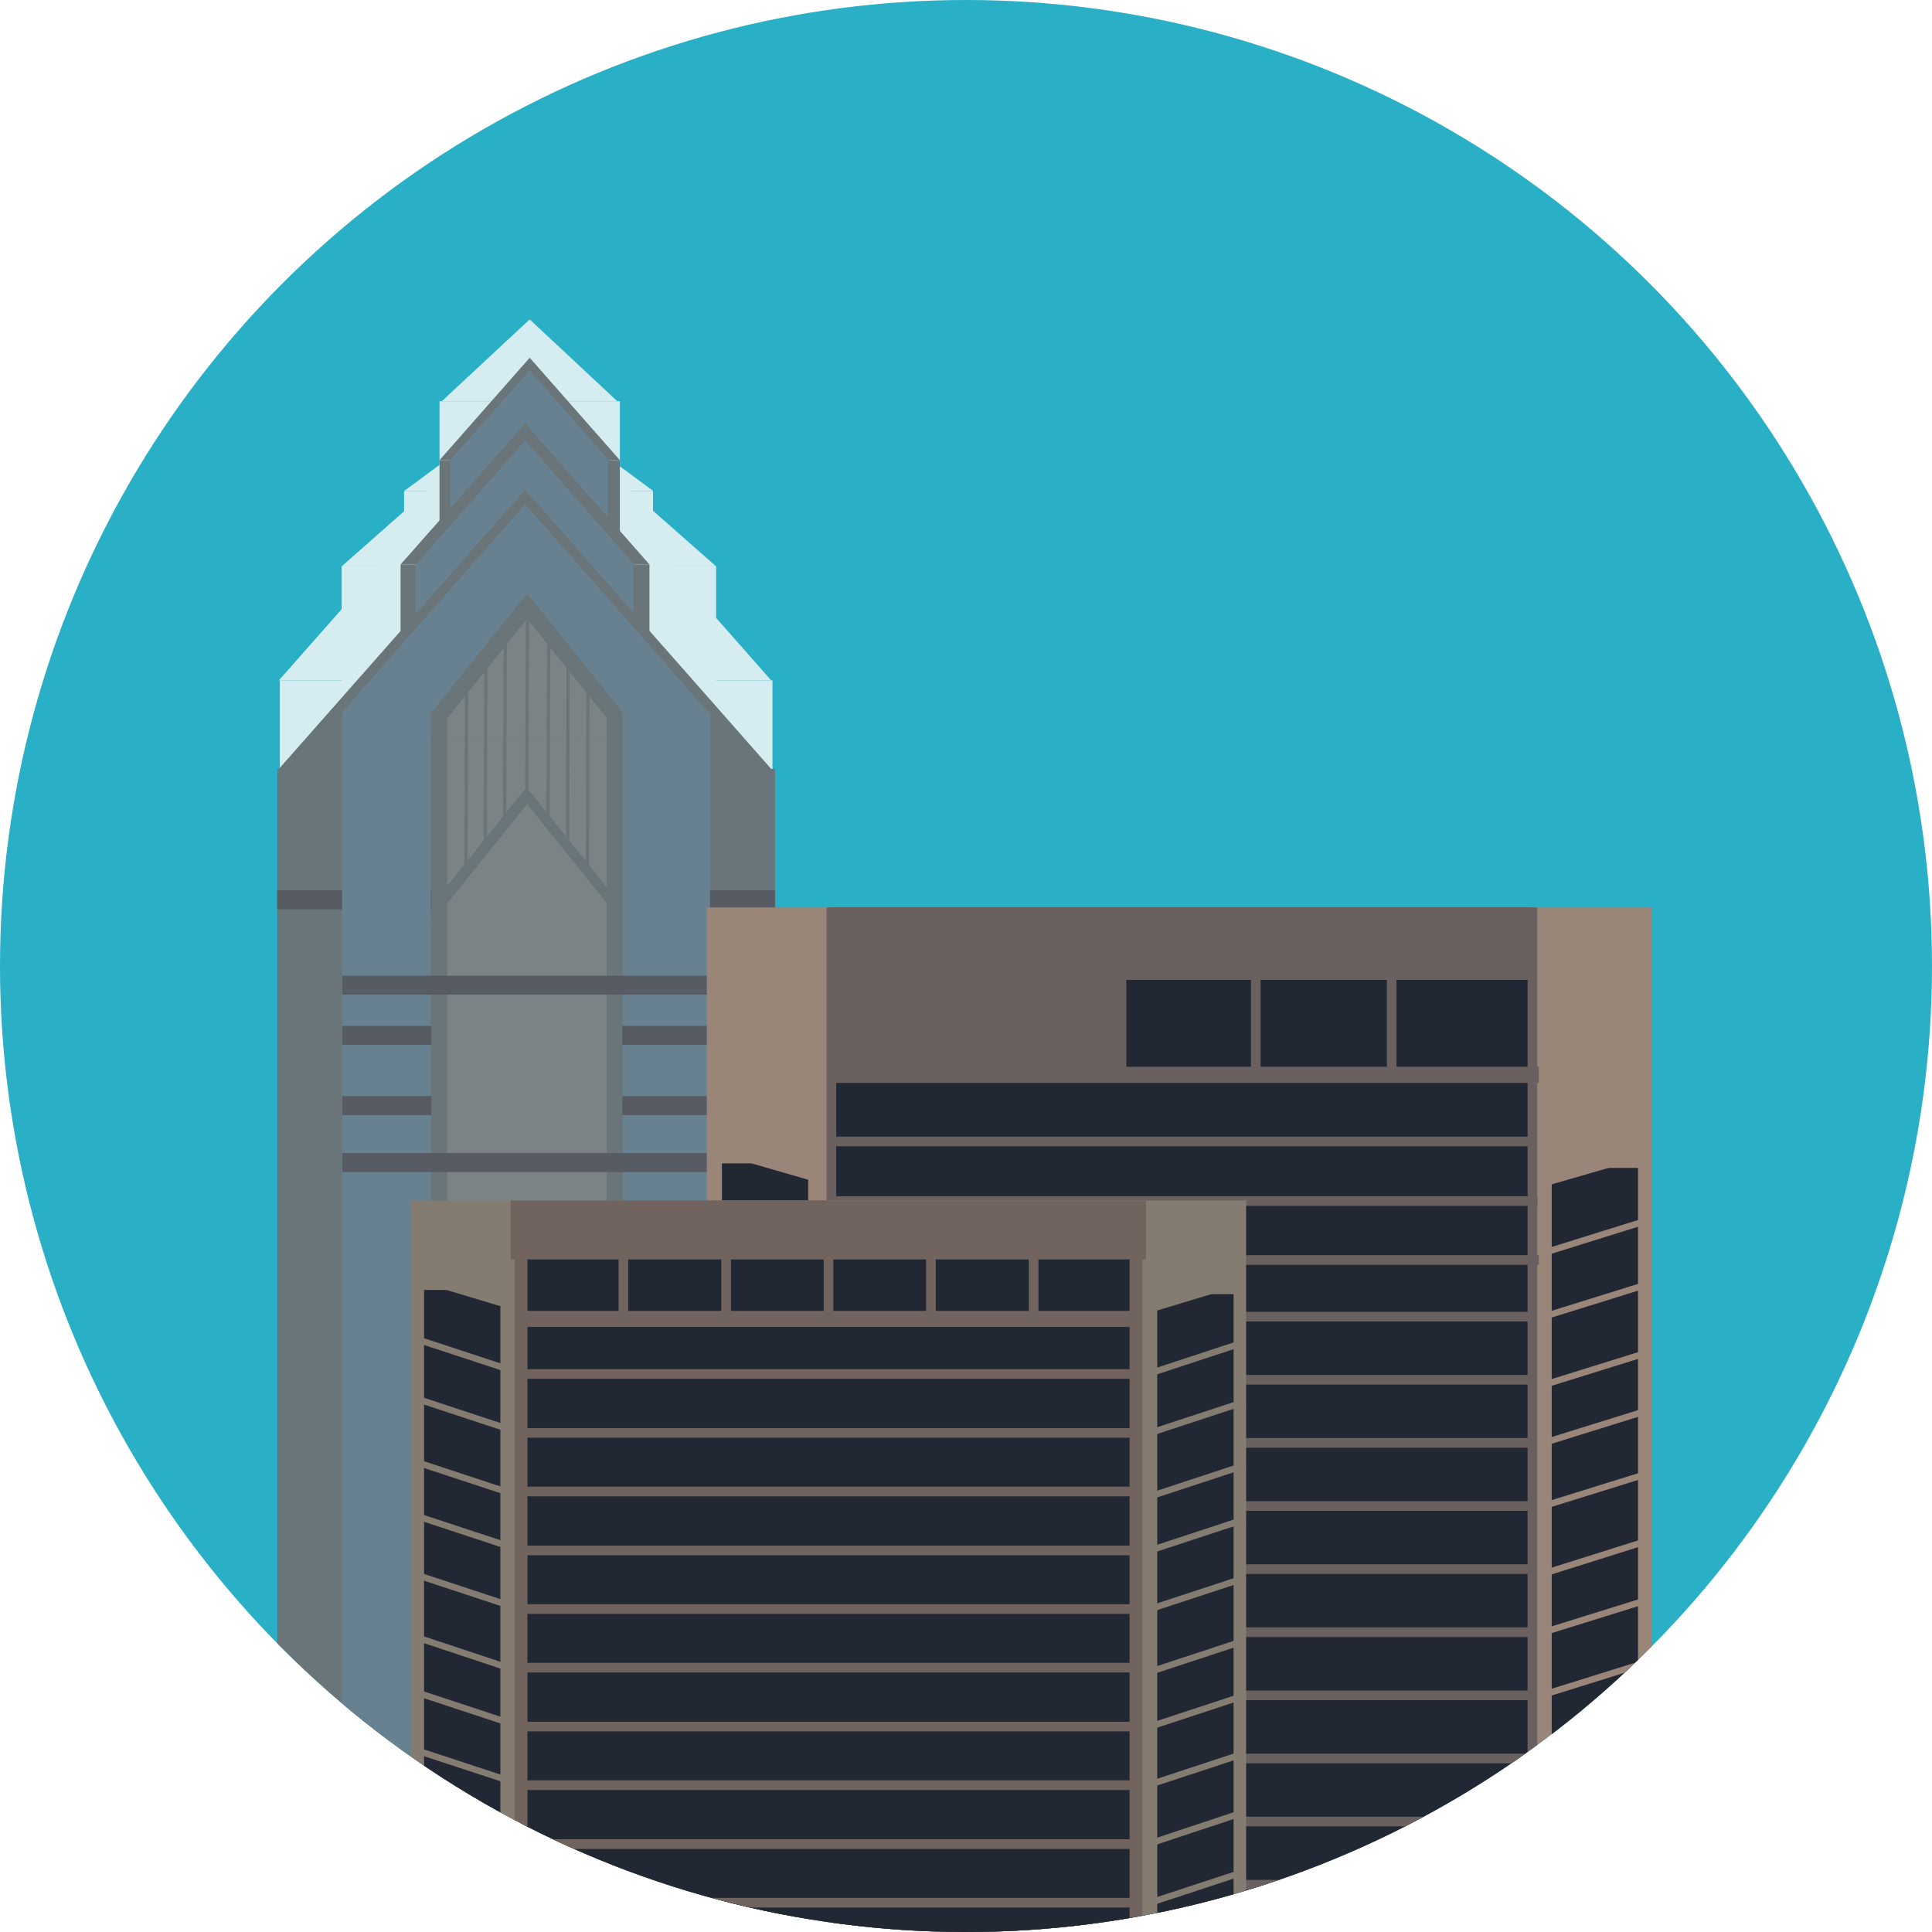 <?xml version="1.0" encoding="utf-8"?>
<!-- Generator: Adobe Illustrator 21.0.0, SVG Export Plug-In . SVG Version: 6.00 Build 0)  -->
<svg version="1.1" id="Layer_1" xmlns="http://www.w3.org/2000/svg" xmlns:xlink="http://www.w3.org/1999/xlink" x="0px" y="0px"
	 viewBox="0 0 600 600" style="enable-background:new 0 0 600 600;" xml:space="preserve">
<style type="text/css">
	.st0{clip-path:url(#SVGID_2_);fill:#2AB0C6;}
	.st1{clip-path:url(#SVGID_2_);}
	.st2{fill:#D5EDF0;}
	.st3{fill:#697578;}
	.st4{fill:#688190;}
	.st5{fill:#575B63;}
	.st6{fill:#7B8386;}
	.st7{fill:none;stroke:#697578;stroke-miterlimit:10;}
	.st8{fill:#9A8579;}
	.st9{fill:#212733;}
	.st10{fill:#6A605F;}
	.st11{fill:none;stroke:#6A605F;stroke-width:5;stroke-miterlimit:10;}
	.st12{fill:none;stroke:#6A605F;stroke-width:3;stroke-miterlimit:10;}
	.st13{fill:none;stroke:#9A8579;stroke-width:7;stroke-miterlimit:10;}
	.st14{fill:none;stroke:#9A8579;stroke-width:2;stroke-miterlimit:10;}
	.st15{fill:#847B71;}
	.st16{fill:#71645E;}
	.st17{fill:none;stroke:#71645E;stroke-width:5;stroke-miterlimit:10;}
	.st18{fill:none;stroke:#71645E;stroke-width:4;stroke-miterlimit:10;}
	.st19{fill:none;stroke:#71645E;stroke-width:3;stroke-miterlimit:10;}
	.st20{fill:none;stroke:#847B71;stroke-width:7;stroke-miterlimit:10;}
	.st21{fill:none;stroke:#847B71;stroke-width:2;stroke-miterlimit:10;}
</style>
<g>
	<defs>
		<circle id="SVGID_1_" cx="300" cy="300" r="300"/>
	</defs>
	<clipPath id="SVGID_2_">
		<use xlink:href="#SVGID_1_"  style="overflow:visible;"/>
	</clipPath>
	<circle class="st0" cx="300" cy="300" r="300"/>
	<g class="st1">
		<rect x="136.5" y="124.6" class="st2" width="56" height="26.4"/>
		<rect x="125.5" y="152.5" class="st2" width="77.3" height="37.1"/>
		<rect x="106.1" y="175.9" class="st2" width="116.3" height="61.3"/>
		<polygon class="st2" points="106.1,175.9 164.2,124.6 222.4,175.9 		"/>
		<rect x="86.9" y="211.3" class="st2" width="153" height="708.4"/>
		<polygon class="st2" points="86.6,211.3 163.1,124.6 239.5,211.3 		"/>
		<polygon class="st2" points="125.5,152.5 164.2,123.9 202.9,152.5 		"/>
		<polygon class="st2" points="137.2,124.6 164.5,99.2 191.7,124.6 		"/>
		<rect x="86.1" y="238.8" class="st3" width="154.6" height="680.9"/>
		<g>
			<polygon class="st3" points="136.5,142.9 164.5,111.1 192.5,142.9 			"/>
			<polygon class="st4" points="137.1,146 164.5,115 191.8,146 			"/>
			<rect x="136.5" y="142.9" class="st3" width="56" height="50.1"/>
			<rect x="139.8" y="142.9" class="st4" width="49" height="22.2"/>
		</g>
		<polygon class="st3" points="124.4,175.3 163.1,131.5 201.7,175.3 		"/>
		<polygon class="st4" points="125.3,179.7 163.1,136.8 200.8,179.7 		"/>
		<rect x="124.4" y="175.3" class="st3" width="77.3" height="69.2"/>
		<rect x="129" y="175.3" class="st4" width="67.7" height="30.7"/>
		<polygon class="st3" points="86.6,238.8 163.1,152.1 239.5,238.8 		"/>
		<rect x="86.1" y="276.5" class="st5" width="154.6" height="5.9"/>
		<rect x="106.2" y="221.1" class="st4" width="27.6" height="698.6"/>
		<rect x="192.9" y="221.1" class="st4" width="27.6" height="698.6"/>
		<polygon class="st4" points="106.3,221.1 163.1,156.6 219.9,221.1 		"/>
		<polygon class="st3" points="134.1,221.1 163.7,184.3 193.3,221.1 		"/>
		<polygon class="st6" points="134.1,229 163.7,192.2 193.3,229 		"/>
		<rect x="106.3" y="340.4" class="st5" width="114.7" height="5.9"/>
		<rect x="106.3" y="318.6" class="st5" width="114.7" height="5.9"/>
		<rect x="134.1" y="229" class="st6" width="58.8" height="690.8"/>
		<polygon class="st3" points="133.9,281.3 163.5,244.5 193.1,281.3 		"/>
		<polygon class="st6" points="134.1,286.5 163.7,249.7 193.3,286.5 		"/>
		<rect x="134" y="221.1" class="st3" width="4.9" height="698.6"/>
		<rect x="188.4" y="221.1" class="st3" width="4.9" height="698.6"/>
		<line class="st7" x1="163.8" y1="190.5" x2="163.6" y2="247.3"/>
		<line class="st7" x1="150.9" y1="206" x2="150.7" y2="262.3"/>
		<line class="st7" x1="156.9" y1="199.1" x2="156.7" y2="254.1"/>
		<line class="st7" x1="182.6" y1="213" x2="182.4" y2="270.7"/>
		<line class="st7" x1="176.4" y1="206" x2="176.3" y2="262.3"/>
		<line class="st7" x1="170.4" y1="199.1" x2="170.2" y2="254.1"/>
		<line class="st7" x1="144.9" y1="210.6" x2="144.7" y2="270.7"/>
		<rect x="106.3" y="303" class="st5" width="114.7" height="5.9"/>
		<rect x="106.3" y="358.1" class="st5" width="114.7" height="5.9"/>
	</g>
	<g class="st1">
		<rect x="219.5" y="281.8" class="st8" width="293.6" height="636.7"/>
		<rect x="258.2" y="281.8" class="st9" width="216.3" height="634.1"/>
		<rect x="481.9" y="849.6" class="st10" width="26.8" height="68.8"/>
		<line class="st11" x1="257.3" y1="333.8" x2="477.9" y2="333.8"/>
		<line class="st12" x1="258.2" y1="281.8" x2="258.2" y2="918.4"/>
		<line class="st12" x1="258.2" y1="408.9" x2="474.5" y2="408.9"/>
		<line class="st12" x1="258.2" y1="428.5" x2="474.5" y2="428.5"/>
		<line class="st12" x1="258.2" y1="448.1" x2="474.5" y2="448.1"/>
		<line class="st12" x1="258.2" y1="467.7" x2="474.5" y2="467.7"/>
		<line class="st12" x1="258.2" y1="487.3" x2="474.5" y2="487.3"/>
		<line class="st12" x1="258.2" y1="506.9" x2="474.5" y2="506.9"/>
		<line class="st12" x1="259.7" y1="526.5" x2="475.9" y2="526.5"/>
		<line class="st12" x1="259.7" y1="546.1" x2="475.9" y2="546.1"/>
		<line class="st12" x1="258.2" y1="565.7" x2="474.5" y2="565.7"/>
		<line class="st12" x1="258.2" y1="585.3" x2="474.5" y2="585.3"/>
		<line class="st12" x1="259.7" y1="604.9" x2="475.9" y2="604.9"/>
		<line class="st12" x1="258.2" y1="624.5" x2="474.5" y2="624.5"/>
		<line class="st12" x1="258.2" y1="644.1" x2="474.5" y2="644.1"/>
		<line class="st12" x1="258.2" y1="663.7" x2="474.5" y2="663.7"/>
		<line class="st12" x1="259.7" y1="683.3" x2="475.9" y2="683.3"/>
		<line class="st12" x1="258.2" y1="702.9" x2="474.5" y2="702.9"/>
		<line class="st12" x1="259.7" y1="722.5" x2="475.9" y2="722.5"/>
		<line class="st12" x1="259.7" y1="742.1" x2="475.9" y2="742.1"/>
		<line class="st12" x1="259.7" y1="761.7" x2="475.9" y2="761.7"/>
		<line class="st12" x1="259.7" y1="781.3" x2="475.9" y2="781.3"/>
		<line class="st12" x1="259.7" y1="800.9" x2="475.9" y2="800.9"/>
		<line class="st12" x1="258.2" y1="820.5" x2="474.5" y2="820.5"/>
		<line class="st12" x1="258.2" y1="840" x2="474.5" y2="840"/>
		<line class="st12" x1="258.2" y1="859.6" x2="474.5" y2="859.6"/>
		<line class="st12" x1="258.2" y1="887.6" x2="474.5" y2="887.6"/>
		<rect x="481.9" y="362.7" class="st9" width="26.8" height="496.9"/>
		<line class="st12" x1="438.4" y1="860.9" x2="438.4" y2="915.9"/>
		<line class="st12" x1="402.4" y1="860.9" x2="402.4" y2="915.9"/>
		<line class="st12" x1="366.3" y1="859.6" x2="366.3" y2="915.9"/>
		<line class="st12" x1="330.3" y1="859.6" x2="330.3" y2="915.9"/>
		<line class="st12" x1="294.3" y1="860.9" x2="294.3" y2="915.9"/>
		<line class="st13" x1="480.2" y1="862.9" x2="512.1" y2="853"/>
		<line class="st14" x1="479.4" y1="841.7" x2="512.8" y2="831.3"/>
		<line class="st14" x1="478.7" y1="822.1" x2="512" y2="811.7"/>
		<line class="st14" x1="478.7" y1="802.5" x2="512" y2="792.1"/>
		<line class="st14" x1="478.7" y1="781.3" x2="512" y2="770.8"/>
		<line class="st14" x1="479.4" y1="763.4" x2="512.8" y2="752.9"/>
		<line class="st14" x1="479.4" y1="742.1" x2="512.8" y2="731.6"/>
		<line class="st14" x1="478.7" y1="722.5" x2="512" y2="712"/>
		<line class="st14" x1="478.7" y1="702.9" x2="512" y2="692.4"/>
		<line class="st14" x1="479.4" y1="683.3" x2="512.8" y2="672.8"/>
		<line class="st14" x1="479.4" y1="663.7" x2="512.8" y2="653.2"/>
		<line class="st14" x1="478.7" y1="645.1" x2="512" y2="634.7"/>
		<line class="st14" x1="479.4" y1="624.9" x2="512.8" y2="614.4"/>
		<line class="st14" x1="479.4" y1="604.9" x2="512.8" y2="594.5"/>
		<line class="st14" x1="478.7" y1="585.9" x2="512" y2="575.4"/>
		<line class="st14" x1="479.4" y1="565.7" x2="512.8" y2="555.3"/>
		<line class="st14" x1="478.7" y1="546.1" x2="512" y2="535.7"/>
		<line class="st14" x1="478.7" y1="526.5" x2="512" y2="516.1"/>
		<line class="st14" x1="479.4" y1="506.9" x2="512.8" y2="496.5"/>
		<line class="st14" x1="478.7" y1="488.9" x2="512" y2="478.4"/>
		<line class="st14" x1="479.4" y1="467.7" x2="512.8" y2="457.3"/>
		<line class="st14" x1="479.4" y1="448.1" x2="512.8" y2="437.7"/>
		<line class="st14" x1="479.4" y1="430.1" x2="512.8" y2="419.7"/>
		<line class="st14" x1="479.4" y1="408.9" x2="512.8" y2="398.5"/>
		<line class="st14" x1="478.7" y1="389.3" x2="512" y2="378.9"/>
		<line class="st13" x1="479.7" y1="364.8" x2="510.5" y2="355.9"/>
		<rect x="223.5" y="849.6" class="st10" width="26.8" height="68.8"/>
		<rect x="224.2" y="361.3" class="st9" width="26.8" height="497"/>
		<line class="st13" x1="252.8" y1="861.5" x2="220.9" y2="851.5"/>
		<line class="st14" x1="253.6" y1="840.3" x2="220.2" y2="829.9"/>
		<line class="st14" x1="254.3" y1="820.7" x2="221" y2="810.3"/>
		<line class="st14" x1="254.3" y1="801.1" x2="221" y2="790.7"/>
		<line class="st14" x1="254.3" y1="779.8" x2="221" y2="769.4"/>
		<line class="st14" x1="253.6" y1="761.9" x2="220.2" y2="751.5"/>
		<line class="st14" x1="253.6" y1="740.7" x2="220.2" y2="730.2"/>
		<line class="st14" x1="254.3" y1="721.1" x2="221" y2="710.6"/>
		<line class="st14" x1="254.3" y1="701.5" x2="221" y2="691"/>
		<line class="st14" x1="253.6" y1="681.9" x2="220.2" y2="671.4"/>
		<line class="st14" x1="253.6" y1="662.3" x2="220.2" y2="651.8"/>
		<line class="st14" x1="254.3" y1="643.7" x2="221" y2="633.3"/>
		<line class="st14" x1="253.6" y1="623.5" x2="220.2" y2="613"/>
		<line class="st14" x1="253.6" y1="603.5" x2="220.2" y2="593"/>
		<line class="st14" x1="254.3" y1="584.5" x2="221" y2="574"/>
		<line class="st14" x1="253.6" y1="564.3" x2="220.2" y2="553.9"/>
		<line class="st14" x1="254.3" y1="544.7" x2="221" y2="534.3"/>
		<line class="st14" x1="254.3" y1="525.1" x2="221" y2="514.7"/>
		<line class="st14" x1="253.6" y1="505.5" x2="220.2" y2="495.1"/>
		<line class="st14" x1="254.3" y1="487.4" x2="221" y2="477"/>
		<line class="st14" x1="253.6" y1="466.3" x2="220.2" y2="455.9"/>
		<line class="st14" x1="253.6" y1="446.7" x2="220.2" y2="436.3"/>
		<line class="st14" x1="253.6" y1="428.7" x2="220.2" y2="418.3"/>
		<line class="st14" x1="253.6" y1="407.5" x2="220.2" y2="397.1"/>
		<line class="st14" x1="254.3" y1="387.9" x2="221" y2="377.5"/>
		<line class="st13" x1="253.3" y1="363.4" x2="222.5" y2="354.5"/>
		<rect x="258.2" y="281.8" class="st10" width="216.9" height="22.5"/>
		<line class="st12" x1="390" y1="304.3" x2="390" y2="335.4"/>
		<line class="st12" x1="432.2" y1="299.1" x2="432.2" y2="335.4"/>
		<rect x="257.3" y="299.1" class="st10" width="92.5" height="36.2"/>
		<line class="st12" x1="259.7" y1="354.5" x2="475.1" y2="354.5"/>
		<line class="st12" x1="257.3" y1="373" x2="477.5" y2="373"/>
		<line class="st12" x1="475.9" y1="281.8" x2="475.9" y2="918.4"/>
		<line class="st12" x1="257.7" y1="391.3" x2="477.9" y2="391.3"/>
		<rect x="258.2" y="913.3" class="st10" width="217.7" height="5.1"/>
	</g>
	<g class="st1">
		<rect x="127.6" y="372.8" class="st15" width="259.4" height="546.5"/>
		<rect x="161.8" y="391" class="st9" width="191.1" height="525.9"/>
		<rect x="359.4" y="855.1" class="st16" width="23.7" height="64.1"/>
		<line class="st17" x1="161.8" y1="409.6" x2="352.8" y2="409.6"/>
		<line class="st18" x1="161.8" y1="391" x2="161.8" y2="919.2"/>
		<line class="st18" x1="352.8" y1="391" x2="352.8" y2="919.2"/>
		<line class="st19" x1="161.8" y1="445" x2="352.8" y2="445"/>
		<line class="st19" x1="161.8" y1="463.2" x2="352.8" y2="463.2"/>
		<line class="st19" x1="161.8" y1="481.5" x2="352.8" y2="481.5"/>
		<line class="st19" x1="161.8" y1="499.7" x2="352.8" y2="499.7"/>
		<line class="st19" x1="161.8" y1="517.9" x2="352.8" y2="517.9"/>
		<line class="st19" x1="161.8" y1="536.2" x2="352.8" y2="536.2"/>
		<line class="st19" x1="163" y1="554.4" x2="354.1" y2="554.4"/>
		<line class="st19" x1="163" y1="572.7" x2="354.1" y2="572.7"/>
		<line class="st19" x1="161.8" y1="590.9" x2="352.8" y2="590.9"/>
		<line class="st19" x1="161.8" y1="609.1" x2="352.8" y2="609.1"/>
		<line class="st19" x1="163" y1="627.4" x2="354.1" y2="627.4"/>
		<line class="st19" x1="161.8" y1="645.6" x2="352.8" y2="645.6"/>
		<line class="st19" x1="161.8" y1="663.9" x2="352.8" y2="663.9"/>
		<line class="st19" x1="161.8" y1="682.1" x2="352.8" y2="682.1"/>
		<line class="st19" x1="163" y1="700.3" x2="354.1" y2="700.3"/>
		<line class="st19" x1="161.8" y1="718.6" x2="352.8" y2="718.6"/>
		<line class="st19" x1="163" y1="736.8" x2="354.1" y2="736.8"/>
		<line class="st19" x1="163" y1="755.1" x2="354.1" y2="755.1"/>
		<line class="st19" x1="163" y1="773.3" x2="354.1" y2="773.3"/>
		<line class="st19" x1="163" y1="791.5" x2="354.1" y2="791.5"/>
		<line class="st19" x1="163" y1="809.8" x2="354.1" y2="809.8"/>
		<line class="st19" x1="161.8" y1="828" x2="352.8" y2="828"/>
		<line class="st19" x1="161.8" y1="846.3" x2="352.8" y2="846.3"/>
		<line class="st19" x1="161.8" y1="864.5" x2="352.8" y2="864.5"/>
		<line class="st19" x1="161.8" y1="890.5" x2="352.8" y2="890.5"/>
		<line class="st19" x1="161.8" y1="426.7" x2="352.8" y2="426.7"/>
		<rect x="158.6" y="372.8" class="st16" width="197.3" height="18.3"/>
		<line class="st19" x1="161.8" y1="916.9" x2="352.8" y2="916.9"/>
		<line class="st19" x1="321" y1="387.9" x2="321" y2="410.2"/>
		<line class="st19" x1="289.1" y1="387.9" x2="289.1" y2="410.2"/>
		<line class="st19" x1="257.3" y1="387.4" x2="257.3" y2="409.6"/>
		<line class="st19" x1="225.5" y1="387.4" x2="225.5" y2="409.6"/>
		<line class="st19" x1="193.6" y1="387.9" x2="193.6" y2="410.2"/>
		<line class="st19" x1="352.8" y1="387.9" x2="352.8" y2="410.2"/>
		<rect x="359.4" y="401.9" class="st9" width="23.7" height="462.6"/>
		<line class="st19" x1="321" y1="865.6" x2="321" y2="916.9"/>
		<line class="st19" x1="289.1" y1="865.6" x2="289.1" y2="916.9"/>
		<line class="st19" x1="257.3" y1="864.5" x2="257.3" y2="916.9"/>
		<line class="st19" x1="225.5" y1="864.5" x2="225.5" y2="916.9"/>
		<line class="st19" x1="193.6" y1="865.6" x2="193.6" y2="916.9"/>
		<line class="st20" x1="357.9" y1="867.6" x2="386.1" y2="858.3"/>
		<line class="st21" x1="357.2" y1="847.8" x2="386.7" y2="838.1"/>
		<line class="st21" x1="356.5" y1="829.6" x2="386" y2="819.9"/>
		<line class="st21" x1="356.5" y1="811.3" x2="386" y2="801.6"/>
		<line class="st21" x1="356.5" y1="791.5" x2="386" y2="781.8"/>
		<line class="st21" x1="357.2" y1="774.9" x2="386.7" y2="765.2"/>
		<line class="st21" x1="357.2" y1="755.1" x2="386.7" y2="745.4"/>
		<line class="st21" x1="356.5" y1="736.8" x2="386" y2="727.1"/>
		<line class="st21" x1="356.5" y1="718.6" x2="386" y2="708.9"/>
		<line class="st21" x1="357.2" y1="700.3" x2="386.7" y2="690.6"/>
		<line class="st21" x1="357.2" y1="682.1" x2="386.7" y2="672.4"/>
		<line class="st21" x1="356.5" y1="664.8" x2="386" y2="655.1"/>
		<line class="st21" x1="357.2" y1="646" x2="386.7" y2="636.3"/>
		<line class="st21" x1="357.2" y1="627.4" x2="386.7" y2="617.7"/>
		<line class="st21" x1="356.5" y1="609.7" x2="386" y2="600"/>
		<line class="st21" x1="357.2" y1="590.9" x2="386.7" y2="581.2"/>
		<line class="st21" x1="356.5" y1="572.7" x2="386" y2="562.9"/>
		<line class="st21" x1="356.5" y1="554.4" x2="386" y2="544.7"/>
		<line class="st21" x1="357.2" y1="536.2" x2="386.7" y2="526.5"/>
		<line class="st21" x1="356.5" y1="519.4" x2="386" y2="509.7"/>
		<line class="st21" x1="357.2" y1="499.7" x2="386.7" y2="490"/>
		<line class="st21" x1="357.2" y1="481.5" x2="386.7" y2="471.8"/>
		<line class="st21" x1="357.2" y1="464.7" x2="386.7" y2="455"/>
		<line class="st21" x1="357.2" y1="445" x2="386.7" y2="435.3"/>
		<line class="st21" x1="356.5" y1="426.7" x2="386" y2="417"/>
		<line class="st20" x1="357.5" y1="403.9" x2="384.6" y2="395.7"/>
		<rect x="131" y="855.1" class="st16" width="23.7" height="64.1"/>
		<rect x="131.7" y="400.6" class="st9" width="23.7" height="462.6"/>
		<line class="st20" x1="157" y1="866.2" x2="128.8" y2="857"/>
		<line class="st21" x1="157.6" y1="846.5" x2="128.2" y2="836.8"/>
		<line class="st21" x1="158.3" y1="828.3" x2="128.8" y2="818.5"/>
		<line class="st21" x1="158.3" y1="810" x2="128.8" y2="800.3"/>
		<line class="st21" x1="158.3" y1="790.2" x2="128.8" y2="780.5"/>
		<line class="st21" x1="157.6" y1="773.6" x2="128.2" y2="763.8"/>
		<line class="st21" x1="157.6" y1="753.7" x2="128.2" y2="744"/>
		<line class="st21" x1="158.3" y1="735.5" x2="128.8" y2="725.8"/>
		<line class="st21" x1="158.3" y1="717.3" x2="128.8" y2="707.6"/>
		<line class="st21" x1="157.6" y1="699" x2="128.2" y2="689.3"/>
		<line class="st21" x1="157.6" y1="680.8" x2="128.2" y2="671.1"/>
		<line class="st21" x1="158.3" y1="663.5" x2="128.8" y2="653.8"/>
		<line class="st21" x1="157.6" y1="644.7" x2="128.2" y2="635"/>
		<line class="st21" x1="157.6" y1="626.1" x2="128.2" y2="616.4"/>
		<line class="st21" x1="158.3" y1="608.4" x2="128.8" y2="598.6"/>
		<line class="st21" x1="157.6" y1="589.6" x2="128.2" y2="579.9"/>
		<line class="st21" x1="158.3" y1="571.3" x2="128.8" y2="561.6"/>
		<line class="st21" x1="158.3" y1="553.1" x2="128.8" y2="543.4"/>
		<line class="st21" x1="157.6" y1="534.9" x2="128.2" y2="525.2"/>
		<line class="st21" x1="158.3" y1="518.1" x2="128.8" y2="508.3"/>
		<line class="st21" x1="157.6" y1="498.4" x2="128.2" y2="488.7"/>
		<line class="st21" x1="157.6" y1="480.1" x2="128.2" y2="470.4"/>
		<line class="st21" x1="157.6" y1="463.4" x2="128.2" y2="453.7"/>
		<line class="st21" x1="157.6" y1="443.7" x2="128.2" y2="434"/>
		<line class="st21" x1="158.3" y1="425.4" x2="128.8" y2="415.7"/>
		<line class="st20" x1="157.4" y1="402.6" x2="130.2" y2="394.4"/>
	</g>
</g>
</svg>
